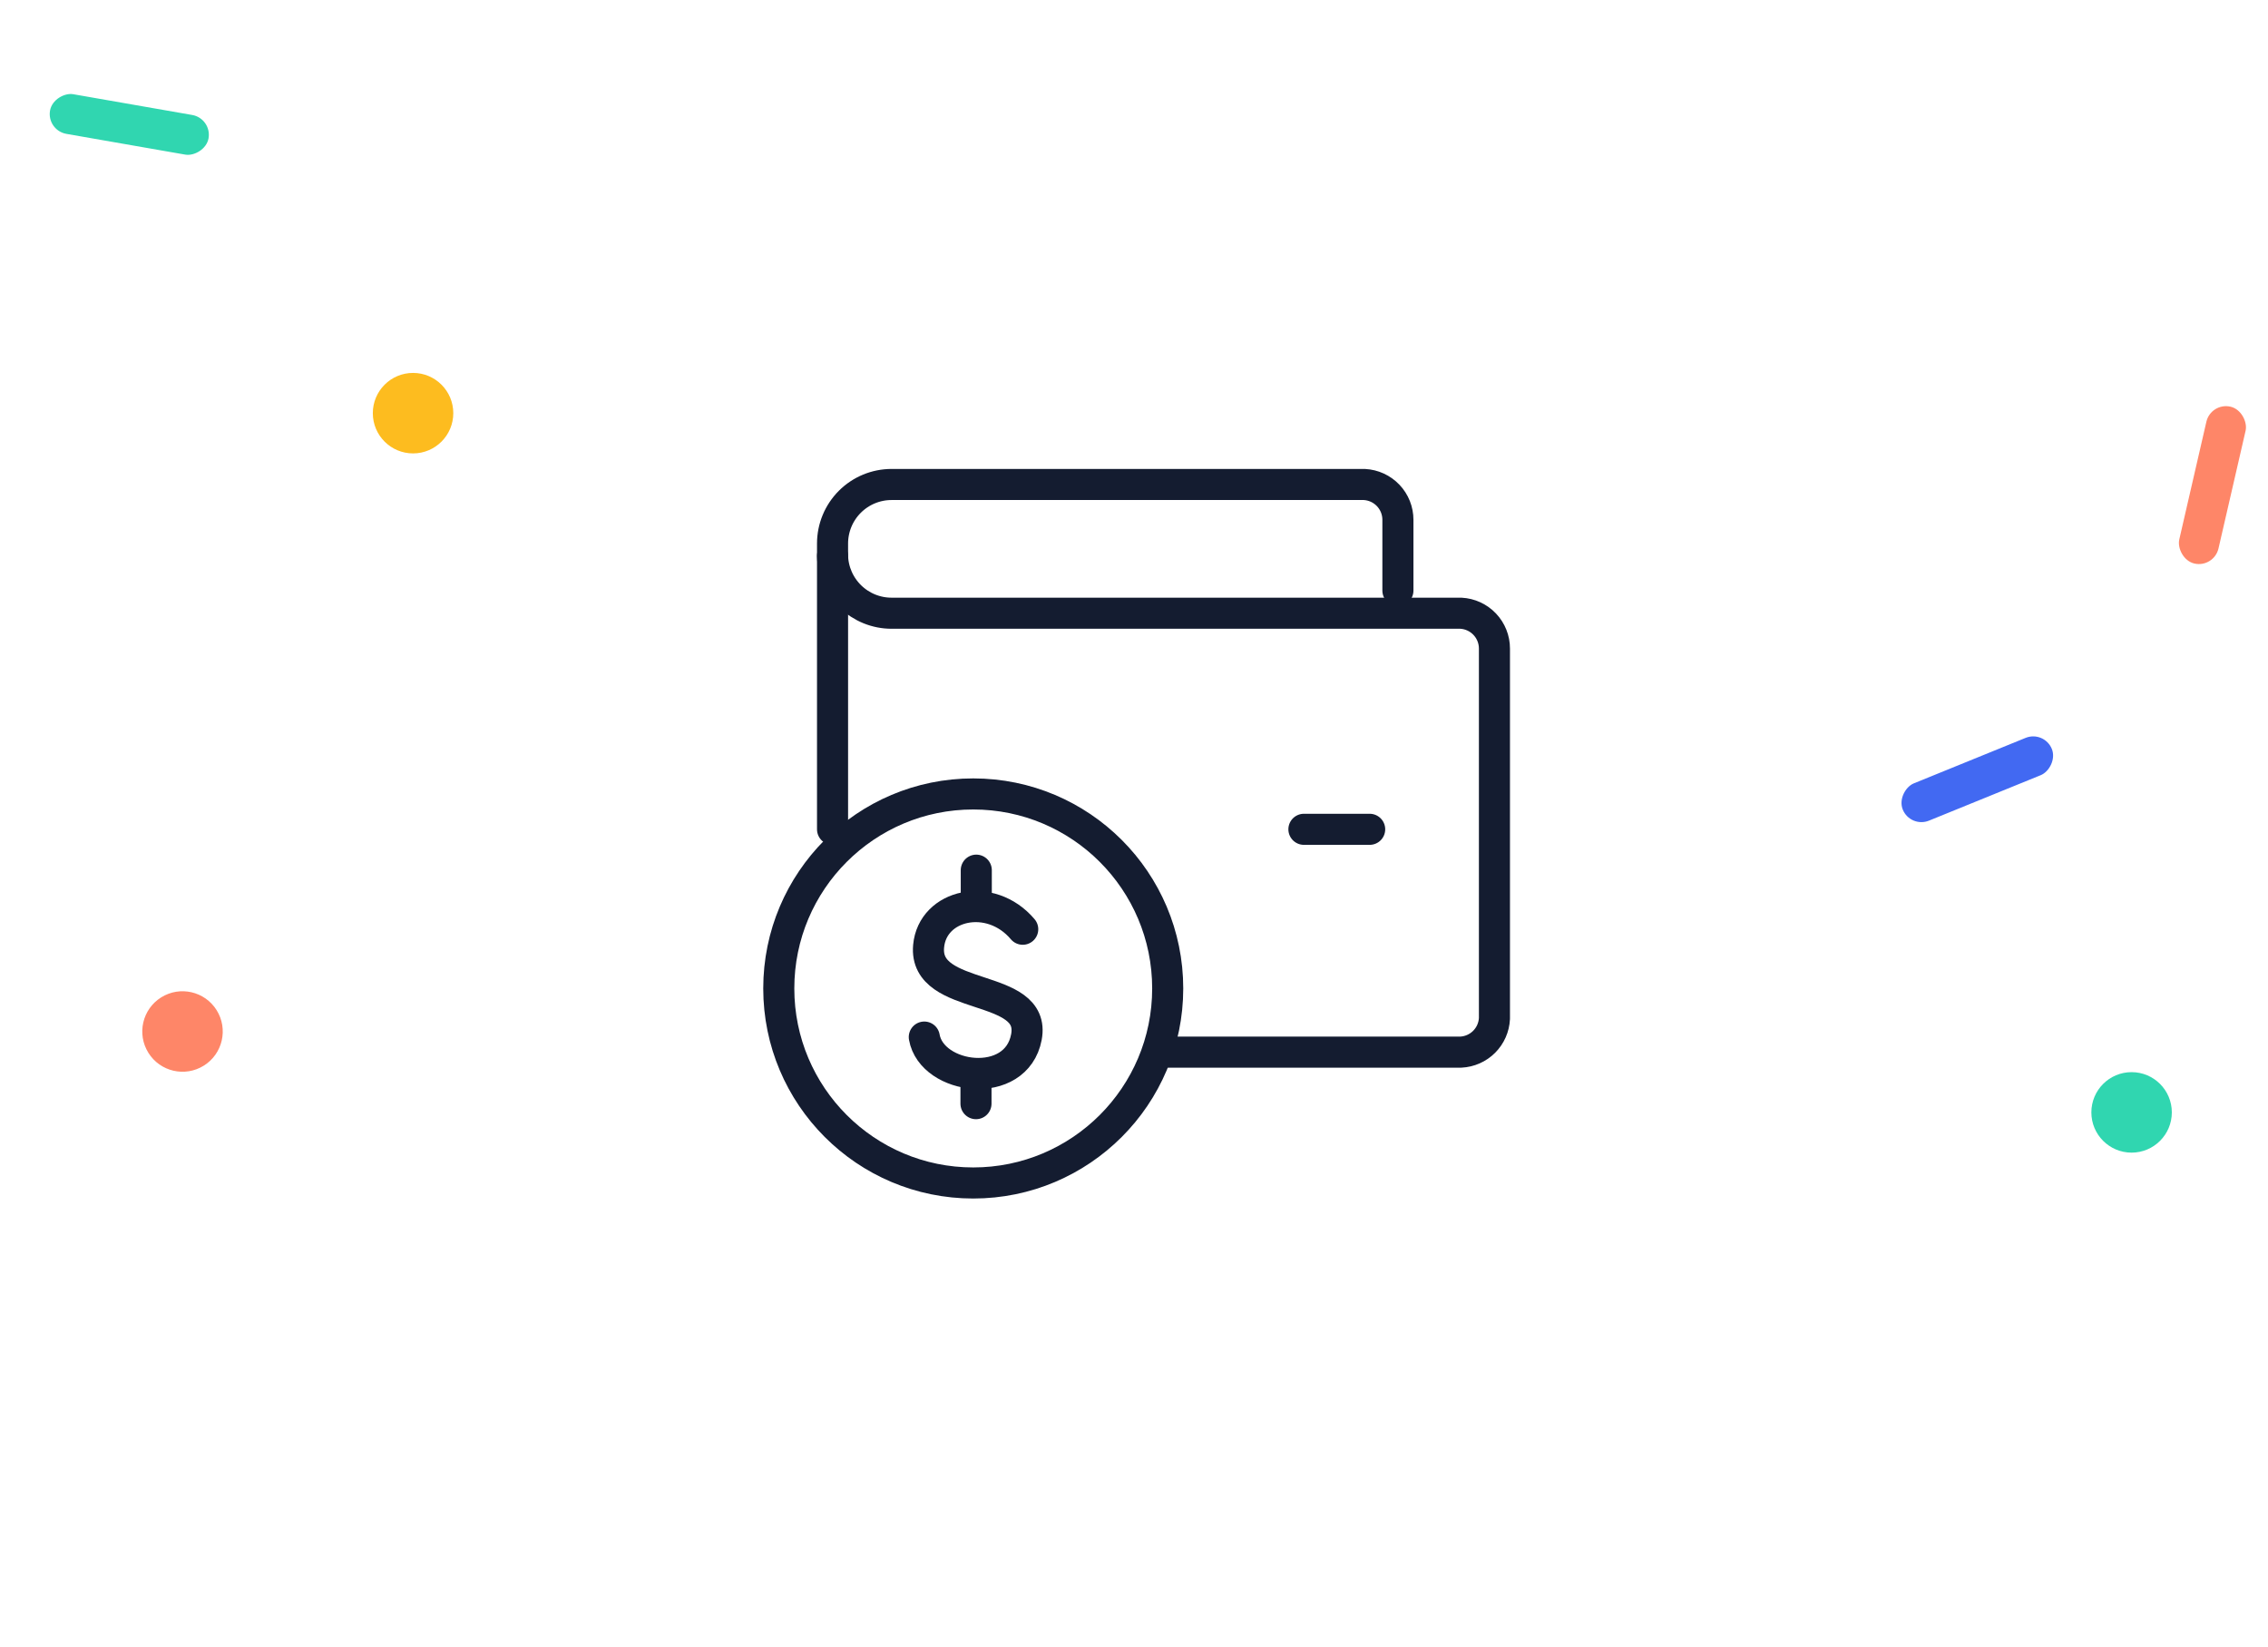 <svg width="146" height="106" viewBox="0 0 146 106" fill="none" xmlns="http://www.w3.org/2000/svg">
<circle cx="26.59" cy="26.59" r="2.59" transform="rotate(180 26.59 26.59)" fill="#FDBC1F"/>
<circle cx="11.749" cy="66.384" r="2.59" transform="rotate(-32.034 11.749 66.384)" fill="#FE8668"/>
<circle cx="137.219" cy="71.59" r="2.59" transform="rotate(180 137.219 71.59)" fill="#30D6B0"/>
<rect x="142.523" y="36.558" width="2.59" height="10.359" rx="1.295" transform="rotate(-167.034 142.523 36.558)" fill="#FE8668"/>
<rect x="13.648" y="7.622" width="2.59" height="10.359" rx="1.295" transform="rotate(99.898 13.648 7.622)" fill="#30D6B0"/>
<rect x="122.977" y="53.302" width="2.59" height="10.359" rx="1.295" transform="rotate(-112.136 122.977 53.302)" fill="#4269F2"/>
<g clip-path="url(#clip0_14314_254089)">
<path d="M62.651 76.133C69.565 76.133 75.17 70.528 75.17 63.614C75.17 56.7 69.565 51.096 62.651 51.096C55.738 51.096 50.133 56.7 50.133 63.614C50.133 70.528 55.738 76.133 62.651 76.133Z" stroke="#141C30" stroke-width="2" stroke-linecap="round" stroke-linejoin="round"/>
<path d="M53.594 53.372V34.981C53.594 33.973 53.994 33.006 54.707 32.293C55.42 31.58 56.387 31.18 57.395 31.18H87.827C88.41 31.209 88.96 31.462 89.363 31.885C89.766 32.309 89.99 32.871 89.989 33.456V38.008" stroke="#141C30" stroke-width="2" stroke-linecap="round" stroke-linejoin="round"/>
<path d="M75.171 67.712H94.04C94.605 67.684 95.139 67.448 95.539 67.048C95.939 66.648 96.175 66.114 96.203 65.549V41.741C96.204 41.157 95.979 40.594 95.577 40.171C95.174 39.747 94.624 39.494 94.04 39.465H57.395C56.406 39.466 55.456 39.081 54.746 38.392C54.037 37.704 53.623 36.766 53.594 35.778" stroke="#141C30" stroke-width="2" stroke-linecap="round" stroke-linejoin="round"/>
<path d="M83.938 53.372H88.171" stroke="#141C30" stroke-width="2" stroke-linecap="round" stroke-linejoin="round"/>
</g>
<path d="M65.837 59.803C63.755 57.34 60.02 58.196 59.778 60.898C59.451 64.541 66.745 63.182 66.074 66.743C65.421 70.212 59.987 69.501 59.5 66.743" stroke="#141C30" stroke-width="2" stroke-linecap="round"/>
<path d="M62.847 56.001L62.847 57.742" stroke="#141C30" stroke-width="2" stroke-linecap="round"/>
<path d="M62.828 69.69L62.828 71.028" stroke="#141C30" stroke-width="2" stroke-linecap="round"/>
<defs>
<clipPath id="clip0_14314_254089">
<rect width="54" height="54" fill="white" transform="translate(45.582 26.059)"/>
</clipPath>
</defs>
</svg>
